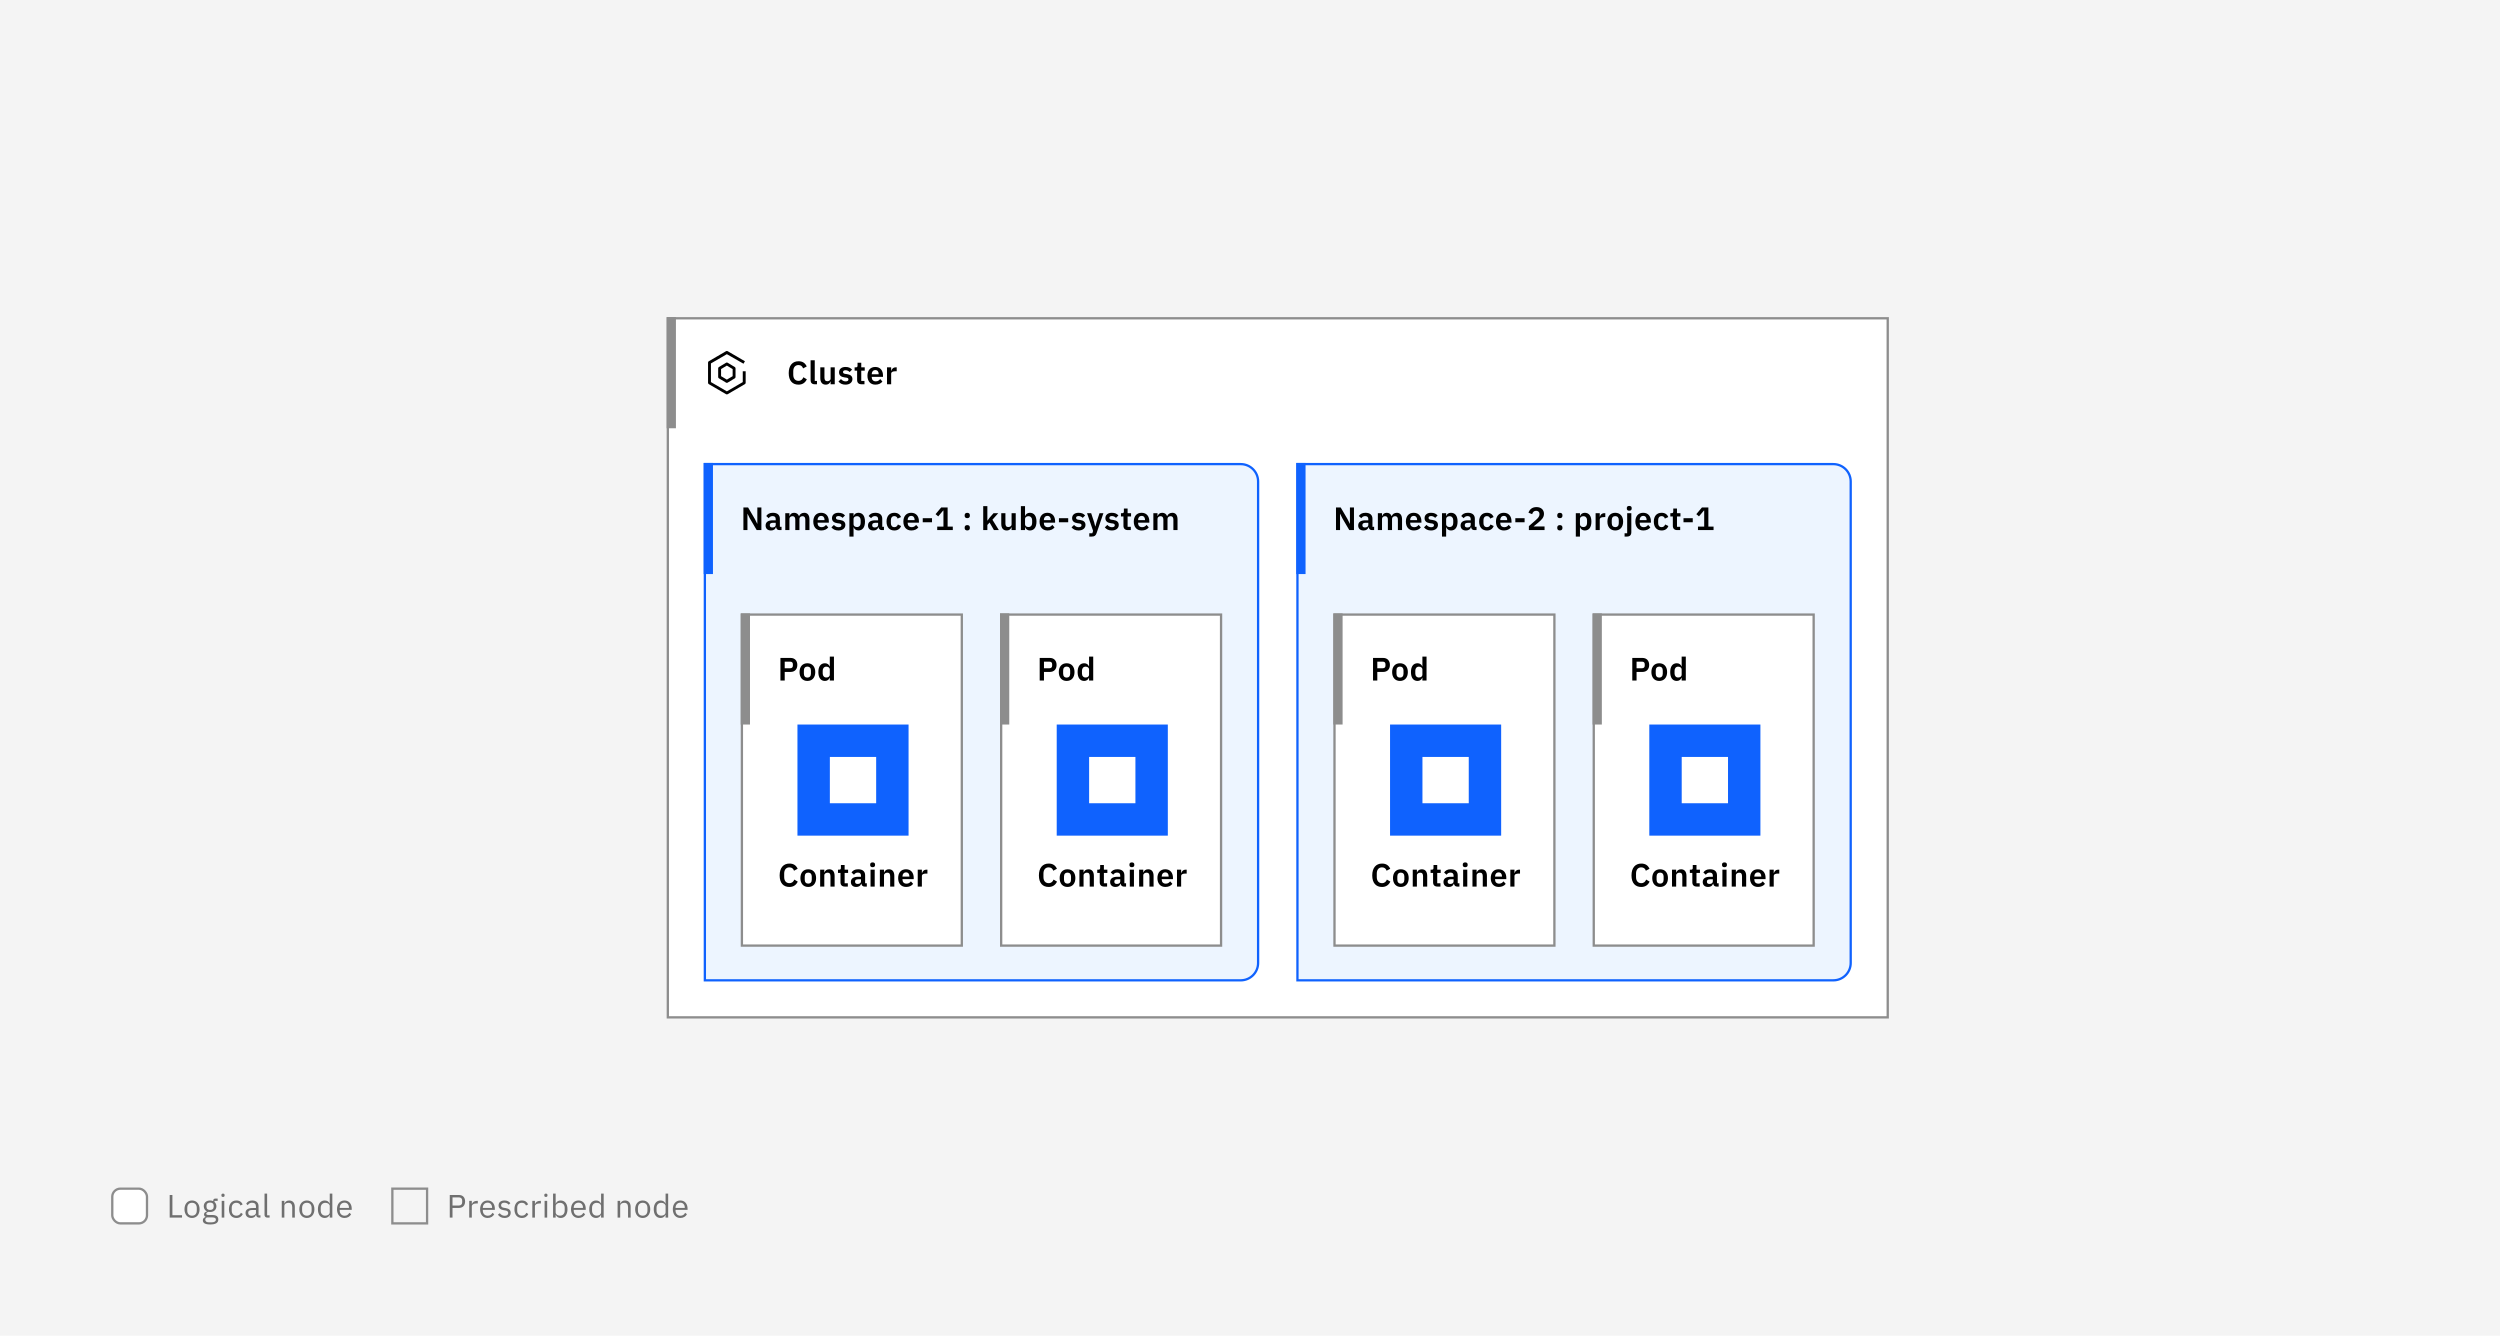 <svg width="1080" height="577" viewBox="0 0 1080 577" fill="none" xmlns="http://www.w3.org/2000/svg">
<rect width="1080" height="577" fill="#F4F4F4"/>
<rect x="288.5" y="137.5" width="527" height="302" fill="white"/>
<g clip-path="url(#clip0_621_37972)">
<line x1="290" y1="137" x2="290" y2="185" stroke="#8D8D8D" stroke-width="4"/>
<rect width="20" height="20" transform="translate(304 151)" fill="white" style="mix-blend-mode:multiply"/>
<path d="M314 165.375C313.875 165.375 313.75 165.375 313.688 165.312L310.562 163.438C310.375 163.312 310.25 163.125 310.25 162.875V159.125C310.25 158.875 310.375 158.688 310.562 158.562L313.688 156.688C313.75 156.625 313.875 156.625 314 156.625C314.125 156.625 314.25 156.625 314.312 156.688L317.438 158.562C317.625 158.688 317.75 158.875 317.75 159.125V162.875C317.75 163.125 317.625 163.312 317.438 163.438L314.312 165.312C314.25 165.375 314.125 165.375 314 165.375ZM311.5 162.5L314 164L316.5 162.5V159.438L314 157.938L311.5 159.438V162.5Z" fill="black"/>
<path d="M314 170.375C313.875 170.375 313.812 170.375 313.688 170.312L306.188 165.938C306 165.812 305.875 165.625 305.875 165.375V156.625C305.875 156.375 306 156.188 306.188 156.062L313.688 151.688C313.812 151.625 313.875 151.625 314 151.625C314.125 151.625 314.188 151.625 314.312 151.688L321.812 156.062L321.188 157.125L314 153L307.125 157V165.062L314 169.062L320.875 165.062V160.375H322.125V165.375C322.125 165.625 322 165.812 321.812 165.938L314.312 170.312C314.188 170.375 314.125 170.375 314 170.375Z" fill="black"/>
<path d="M344.942 166.168C346.692 166.168 347.854 165.314 348.554 163.858L347.056 162.976C346.734 163.858 346.048 164.53 344.942 164.53C343.57 164.53 342.688 163.578 342.688 161.898V160.358C342.688 158.692 343.57 157.698 344.942 157.698C346.034 157.698 346.65 158.286 346.93 159.154L348.512 158.314C347.826 156.802 346.692 156.06 344.942 156.06C342.366 156.06 340.728 157.894 340.728 161.184C340.728 164.474 342.366 166.168 344.942 166.168ZM352.936 166V164.572H351.97V155.64H350.178V164.236C350.178 165.356 350.752 166 351.97 166H352.936ZM358.822 166H360.614V158.692H358.822V163.522C358.822 164.306 358.108 164.684 357.394 164.684C356.54 164.684 356.162 164.138 356.162 163.13V158.692H354.37V163.312C354.37 165.132 355.21 166.168 356.708 166.168C357.912 166.168 358.5 165.51 358.752 164.782H358.822V166ZM365.238 166.168C367.058 166.168 368.248 165.188 368.248 163.774C368.248 162.556 367.478 161.842 365.882 161.618L365.14 161.52C364.454 161.408 364.188 161.184 364.188 160.694C364.188 160.246 364.524 159.938 365.294 159.938C366.008 159.938 366.624 160.274 367.044 160.722L368.094 159.672C367.394 158.944 366.666 158.524 365.238 158.524C363.572 158.524 362.466 159.42 362.466 160.834C362.466 162.164 363.334 162.85 364.902 163.046L365.63 163.144C366.274 163.228 366.526 163.494 366.526 163.914C366.526 164.432 366.162 164.754 365.308 164.754C364.482 164.754 363.838 164.376 363.306 163.76L362.214 164.824C362.942 165.664 363.852 166.168 365.238 166.168ZM372.163 166H373.451V164.572H372.065V160.12H373.563V158.692H372.065V156.69H370.455V157.936C370.455 158.44 370.287 158.692 369.755 158.692H369.195V160.12H370.273V164.138C370.273 165.328 370.931 166 372.163 166ZM378.177 166.168C379.535 166.168 380.599 165.65 381.201 164.824L380.235 163.746C379.787 164.32 379.255 164.74 378.373 164.74C377.197 164.74 376.595 164.026 376.595 162.976V162.794H381.453V162.206C381.453 160.204 380.403 158.524 378.121 158.524C375.979 158.524 374.733 160.022 374.733 162.332C374.733 164.67 376.021 166.168 378.177 166.168ZM378.149 159.868C379.073 159.868 379.591 160.554 379.591 161.562V161.688H376.595V161.576C376.595 160.568 377.211 159.868 378.149 159.868ZM384.981 166V161.52C384.981 160.722 385.611 160.386 386.815 160.386H387.375V158.692H386.983C385.821 158.692 385.233 159.434 385.051 160.204H384.981V158.692H383.189V166H384.981Z" fill="black"/>
</g>
<rect x="288.5" y="137.5" width="527" height="302" stroke="#8D8D8D"/>
<path d="M304.5 200.5H536C540.142 200.5 543.5 203.858 543.5 208V416C543.5 420.142 540.142 423.5 536 423.5H304.5V200.5Z" fill="white"/>
<path d="M305 201H536C539.866 201 543 204.134 543 208V416C543 419.866 539.866 423 536 423H305V201Z" fill="#EDF5FF"/>
<g clip-path="url(#clip1_621_37972)">
<line x1="306" y1="200" x2="306" y2="248" stroke="#0F62FE" stroke-width="4"/>
<path d="M326.888 229H328.918V219.228H327.168V226.27H327.126L326.118 224.24L323.178 219.228H321.148V229H322.898V221.958H322.94L323.948 223.988L326.888 229ZM333.064 229.168C334.157 229.168 334.955 228.678 335.193 227.74H335.277C335.389 228.496 335.865 229 336.635 229H337.629V227.572H336.901V224.128C336.901 222.462 335.85 221.524 333.876 221.524C332.406 221.524 331.552 222.084 331.02 222.924L332.084 223.876C332.434 223.372 332.91 222.952 333.75 222.952C334.703 222.952 335.108 223.428 335.108 224.24V224.772H333.863C331.874 224.772 330.74 225.514 330.74 227.012C330.74 228.314 331.58 229.168 333.064 229.168ZM333.666 227.866C332.966 227.866 332.56 227.572 332.56 226.984V226.746C332.56 226.172 333.022 225.85 333.961 225.85H335.108V226.816C335.108 227.502 334.464 227.866 333.666 227.866ZM341.031 229V224.17C341.031 223.386 341.703 222.994 342.389 222.994C343.187 222.994 343.565 223.512 343.565 224.562V229H345.357V224.17C345.357 223.386 346.015 222.994 346.715 222.994C347.513 222.994 347.891 223.512 347.891 224.562V229H349.683V224.38C349.683 222.56 348.871 221.524 347.443 221.524C346.281 221.524 345.469 222.182 345.203 222.994H345.175C344.825 222.014 344.055 221.524 343.061 221.524C341.969 221.524 341.381 222.14 341.101 222.91H341.031V221.692H339.239V229H341.031ZM354.781 229.168C356.139 229.168 357.203 228.65 357.805 227.824L356.839 226.746C356.391 227.32 355.859 227.74 354.977 227.74C353.801 227.74 353.199 227.026 353.199 225.976V225.794H358.057V225.206C358.057 223.204 357.007 221.524 354.725 221.524C352.583 221.524 351.337 223.022 351.337 225.332C351.337 227.67 352.625 229.168 354.781 229.168ZM354.753 222.868C355.677 222.868 356.195 223.554 356.195 224.562V224.688H353.199V224.576C353.199 223.568 353.815 222.868 354.753 222.868ZM362.187 229.168C364.007 229.168 365.197 228.188 365.197 226.774C365.197 225.556 364.427 224.842 362.831 224.618L362.089 224.52C361.403 224.408 361.137 224.184 361.137 223.694C361.137 223.246 361.473 222.938 362.243 222.938C362.957 222.938 363.573 223.274 363.993 223.722L365.043 222.672C364.343 221.944 363.615 221.524 362.187 221.524C360.521 221.524 359.415 222.42 359.415 223.834C359.415 225.164 360.283 225.85 361.851 226.046L362.579 226.144C363.223 226.228 363.475 226.494 363.475 226.914C363.475 227.432 363.111 227.754 362.257 227.754C361.431 227.754 360.787 227.376 360.255 226.76L359.163 227.824C359.891 228.664 360.801 229.168 362.187 229.168ZM366.94 231.8H368.732V227.782H368.788C369.068 228.608 369.838 229.168 370.804 229.168C372.652 229.168 373.674 227.782 373.674 225.332C373.674 222.896 372.652 221.524 370.804 221.524C369.838 221.524 369.054 222.056 368.788 222.896H368.732V221.692H366.94V231.8ZM370.23 227.684C369.376 227.684 368.732 227.25 368.732 226.494V224.17C368.732 223.456 369.376 222.994 370.23 222.994C371.154 222.994 371.798 223.68 371.798 224.716V225.976C371.798 227.012 371.154 227.684 370.23 227.684ZM377.3 229.168C378.392 229.168 379.19 228.678 379.428 227.74H379.512C379.624 228.496 380.1 229 380.87 229H381.864V227.572H381.136V224.128C381.136 222.462 380.086 221.524 378.112 221.524C376.642 221.524 375.788 222.084 375.256 222.924L376.32 223.876C376.67 223.372 377.146 222.952 377.986 222.952C378.938 222.952 379.344 223.428 379.344 224.24V224.772H378.098C376.11 224.772 374.976 225.514 374.976 227.012C374.976 228.314 375.816 229.168 377.3 229.168ZM377.902 227.866C377.202 227.866 376.796 227.572 376.796 226.984V226.746C376.796 226.172 377.258 225.85 378.196 225.85H379.344V226.816C379.344 227.502 378.7 227.866 377.902 227.866ZM386.358 229.168C387.772 229.168 388.794 228.524 389.27 227.236L387.898 226.578C387.632 227.236 387.212 227.726 386.358 227.726C385.364 227.726 384.86 227.04 384.86 226.018V224.688C384.86 223.666 385.364 222.966 386.358 222.966C387.128 222.966 387.59 223.414 387.758 224.03L389.228 223.372C388.794 222.224 387.828 221.524 386.358 221.524C384.202 221.524 382.984 222.994 382.984 225.332C382.984 227.684 384.202 229.168 386.358 229.168ZM393.698 229.168C395.056 229.168 396.12 228.65 396.722 227.824L395.756 226.746C395.308 227.32 394.776 227.74 393.894 227.74C392.718 227.74 392.116 227.026 392.116 225.976V225.794H396.974V225.206C396.974 223.204 395.924 221.524 393.642 221.524C391.5 221.524 390.254 223.022 390.254 225.332C390.254 227.67 391.542 229.168 393.698 229.168ZM393.67 222.868C394.594 222.868 395.112 223.554 395.112 224.562V224.688H392.116V224.576C392.116 223.568 392.732 222.868 393.67 222.868ZM402.627 225.626V223.848H398.623V225.626H402.627ZM411.612 229V227.502H409.372V219.228H406.586L404.164 222.112L405.312 223.078L407.44 220.558H407.566V227.502H404.878V229H411.612ZM417.853 229.154C418.623 229.154 418.973 228.72 418.973 228.132V227.88C418.973 227.278 418.623 226.844 417.853 226.844C417.097 226.844 416.733 227.278 416.733 227.88V228.132C416.733 228.72 417.097 229.154 417.853 229.154ZM417.853 223.848C418.623 223.848 418.973 223.414 418.973 222.826V222.574C418.973 221.972 418.623 221.538 417.853 221.538C417.097 221.538 416.733 221.972 416.733 222.574V222.826C416.733 223.414 417.097 223.848 417.853 223.848ZM424.749 229H426.541V226.774L427.507 225.724L429.383 229H431.511L428.725 224.52L431.245 221.692H429.215L427.577 223.568L426.611 224.884H426.541V218.64H424.749V229ZM437.001 229H438.793V221.692H437.001V226.522C437.001 227.306 436.287 227.684 435.573 227.684C434.719 227.684 434.341 227.138 434.341 226.13V221.692H432.549V226.312C432.549 228.132 433.389 229.168 434.887 229.168C436.091 229.168 436.679 228.51 436.931 227.782H437.001V229ZM441.024 229H442.816V227.782H442.872C443.152 228.608 443.922 229.168 444.888 229.168C446.736 229.168 447.758 227.782 447.758 225.332C447.758 222.896 446.736 221.524 444.888 221.524C443.922 221.524 443.138 222.056 442.872 222.896H442.816V218.64H441.024V229ZM444.314 227.684C443.46 227.684 442.816 227.25 442.816 226.494V224.17C442.816 223.456 443.46 222.994 444.314 222.994C445.238 222.994 445.882 223.68 445.882 224.716V225.976C445.882 227.012 445.238 227.684 444.314 227.684ZM452.532 229.168C453.89 229.168 454.954 228.65 455.556 227.824L454.59 226.746C454.142 227.32 453.61 227.74 452.728 227.74C451.552 227.74 450.95 227.026 450.95 225.976V225.794H455.808V225.206C455.808 223.204 454.758 221.524 452.476 221.524C450.334 221.524 449.088 223.022 449.088 225.332C449.088 227.67 450.376 229.168 452.532 229.168ZM452.504 222.868C453.428 222.868 453.946 223.554 453.946 224.562V224.688H450.95V224.576C450.95 223.568 451.566 222.868 452.504 222.868ZM461.462 225.626V223.848H457.458V225.626H461.462ZM465.923 229.168C467.743 229.168 468.933 228.188 468.933 226.774C468.933 225.556 468.163 224.842 466.567 224.618L465.825 224.52C465.139 224.408 464.873 224.184 464.873 223.694C464.873 223.246 465.209 222.938 465.979 222.938C466.693 222.938 467.309 223.274 467.729 223.722L468.779 222.672C468.079 221.944 467.351 221.524 465.923 221.524C464.257 221.524 463.151 222.42 463.151 223.834C463.151 225.164 464.019 225.85 465.587 226.046L466.315 226.144C466.959 226.228 467.211 226.494 467.211 226.914C467.211 227.432 466.847 227.754 465.993 227.754C465.167 227.754 464.523 227.376 463.991 226.76L462.899 227.824C463.627 228.664 464.537 229.168 465.923 229.168ZM473.717 225.556L473.213 227.404H473.129L472.653 225.556L471.379 221.692H469.601L472.219 229.35L471.883 230.372H470.567V231.8H471.645C472.849 231.8 473.367 231.352 473.731 230.302L476.671 221.692H474.991L473.717 225.556ZM480.298 229.168C482.118 229.168 483.308 228.188 483.308 226.774C483.308 225.556 482.538 224.842 480.942 224.618L480.2 224.52C479.514 224.408 479.248 224.184 479.248 223.694C479.248 223.246 479.584 222.938 480.354 222.938C481.068 222.938 481.684 223.274 482.104 223.722L483.154 222.672C482.454 221.944 481.726 221.524 480.298 221.524C478.632 221.524 477.526 222.42 477.526 223.834C477.526 225.164 478.394 225.85 479.962 226.046L480.69 226.144C481.334 226.228 481.586 226.494 481.586 226.914C481.586 227.432 481.222 227.754 480.368 227.754C479.542 227.754 478.898 227.376 478.366 226.76L477.274 227.824C478.002 228.664 478.912 229.168 480.298 229.168ZM487.223 229H488.511V227.572H487.125V223.12H488.623V221.692H487.125V219.69H485.515V220.936C485.515 221.44 485.347 221.692 484.815 221.692H484.255V223.12H485.333V227.138C485.333 228.328 485.991 229 487.223 229ZM493.236 229.168C494.594 229.168 495.658 228.65 496.26 227.824L495.294 226.746C494.846 227.32 494.314 227.74 493.432 227.74C492.256 227.74 491.654 227.026 491.654 225.976V225.794H496.512V225.206C496.512 223.204 495.462 221.524 493.18 221.524C491.038 221.524 489.792 223.022 489.792 225.332C489.792 227.67 491.08 229.168 493.236 229.168ZM493.208 222.868C494.132 222.868 494.65 223.554 494.65 224.562V224.688H491.654V224.576C491.654 223.568 492.27 222.868 493.208 222.868ZM500.041 229V224.17C500.041 223.386 500.713 222.994 501.399 222.994C502.197 222.994 502.575 223.512 502.575 224.562V229H504.367V224.17C504.367 223.386 505.025 222.994 505.725 222.994C506.523 222.994 506.901 223.512 506.901 224.562V229H508.693V224.38C508.693 222.56 507.881 221.524 506.453 221.524C505.291 221.524 504.479 222.182 504.213 222.994H504.185C503.835 222.014 503.065 221.524 502.071 221.524C500.979 221.524 500.391 222.14 500.111 222.91H500.041V221.692H498.249V229H500.041Z" fill="black"/>
</g>
<path d="M304.5 200.5H536C540.142 200.5 543.5 203.858 543.5 208V416C543.5 420.142 540.142 423.5 536 423.5H304.5V200.5Z" stroke="#0F62FE"/>
<rect x="320.5" y="265.5" width="95" height="143" fill="white"/>
<rect x="321" y="266" width="94" height="142" fill="white"/>
<g clip-path="url(#clip2_621_37972)">
<line x1="322" y1="265" x2="322" y2="313" stroke="#8D8D8D" stroke-width="4"/>
<path d="M338.996 294V290.276H341.544C343.35 290.276 344.442 289.072 344.442 287.252C344.442 285.446 343.35 284.228 341.544 284.228H337.148V294H338.996ZM338.996 285.838H341.376C342.09 285.838 342.524 286.216 342.524 286.93V287.574C342.524 288.288 342.09 288.68 341.376 288.68H338.996V285.838ZM348.789 294.168C350.889 294.168 352.191 292.684 352.191 290.332C352.191 287.994 350.889 286.524 348.789 286.524C346.703 286.524 345.401 287.994 345.401 290.332C345.401 292.684 346.703 294.168 348.789 294.168ZM348.789 292.726C347.865 292.726 347.277 292.124 347.277 291.018V289.66C347.277 288.568 347.865 287.966 348.789 287.966C349.727 287.966 350.315 288.568 350.315 289.66V291.018C350.315 292.124 349.727 292.726 348.789 292.726ZM358.476 294H360.268V283.64H358.476V287.896H358.406C358.154 287.056 357.356 286.524 356.39 286.524C354.556 286.524 353.534 287.896 353.534 290.332C353.534 292.782 354.556 294.168 356.39 294.168C357.356 294.168 358.14 293.608 358.406 292.782H358.476V294ZM356.964 292.684C356.04 292.684 355.41 292.012 355.41 290.976V289.716C355.41 288.68 356.04 287.994 356.964 287.994C357.818 287.994 358.476 288.456 358.476 289.17V291.494C358.476 292.25 357.818 292.684 356.964 292.684Z" fill="black"/>
</g>
<rect x="320.5" y="265.5" width="95" height="143" stroke="#8D8D8D"/>
<rect width="48" height="48" transform="translate(344.5 313)" fill="#0F62FE"/>
<rect width="20" height="20" transform="translate(358.5 327)" fill="white" style="mix-blend-mode:multiply"/>
<path d="M376 334.5H371V329.5H376V334.5ZM372.25 333.25H374.75V330.75H372.25V333.25Z" fill="white"/>
<path d="M369.125 336.375V332.625H364.125V341.375H372.875V336.375H369.125ZM365.375 333.875H367.875V336.375H365.375V333.875ZM367.875 340.125H365.375V337.625H367.875V340.125ZM371.625 340.125H369.125V337.625H371.625V340.125Z" fill="white"/>
<path d="M374.75 344.5H362.25C361.919 344.5 361.601 344.368 361.367 344.133C361.132 343.899 361 343.581 361 343.25V330.75C361 330.419 361.132 330.101 361.367 329.867C361.601 329.632 361.919 329.5 362.25 329.5H368.5V330.75H362.25V343.25H374.75V337H376V343.25C376 343.581 375.868 343.899 375.633 344.133C375.399 344.368 375.081 344.5 374.75 344.5Z" fill="white"/>
<path d="M341.022 383.168C342.772 383.168 343.934 382.314 344.634 380.858L343.136 379.976C342.814 380.858 342.128 381.53 341.022 381.53C339.65 381.53 338.768 380.578 338.768 378.898V377.358C338.768 375.692 339.65 374.698 341.022 374.698C342.114 374.698 342.73 375.286 343.01 376.154L344.592 375.314C343.906 373.802 342.772 373.06 341.022 373.06C338.446 373.06 336.808 374.894 336.808 378.184C336.808 381.474 338.446 383.168 341.022 383.168ZM349.156 383.168C351.256 383.168 352.558 381.684 352.558 379.332C352.558 376.994 351.256 375.524 349.156 375.524C347.07 375.524 345.768 376.994 345.768 379.332C345.768 381.684 347.07 383.168 349.156 383.168ZM349.156 381.726C348.232 381.726 347.644 381.124 347.644 380.018V378.66C347.644 377.568 348.232 376.966 349.156 376.966C350.094 376.966 350.682 377.568 350.682 378.66V380.018C350.682 381.124 350.094 381.726 349.156 381.726ZM356.099 383V378.17C356.099 377.386 356.813 376.994 357.555 376.994C358.409 376.994 358.759 377.526 358.759 378.562V383H360.551V378.38C360.551 376.56 359.711 375.524 358.213 375.524C357.079 375.524 356.463 376.126 356.169 376.91H356.099V375.692H354.307V383H356.099ZM364.979 383H366.267V381.572H364.881V377.12H366.379V375.692H364.881V373.69H363.271V374.936C363.271 375.44 363.103 375.692 362.571 375.692H362.011V377.12H363.089V381.138C363.089 382.328 363.747 383 364.979 383ZM369.9 383.168C370.992 383.168 371.79 382.678 372.028 381.74H372.112C372.224 382.496 372.7 383 373.47 383H374.464V381.572H373.736V378.128C373.736 376.462 372.686 375.524 370.712 375.524C369.242 375.524 368.388 376.084 367.856 376.924L368.92 377.876C369.27 377.372 369.746 376.952 370.586 376.952C371.538 376.952 371.944 377.428 371.944 378.24V378.772H370.698C368.71 378.772 367.576 379.514 367.576 381.012C367.576 382.314 368.416 383.168 369.9 383.168ZM370.502 381.866C369.802 381.866 369.396 381.572 369.396 380.984V380.746C369.396 380.172 369.858 379.85 370.796 379.85H371.944V380.816C371.944 381.502 371.3 381.866 370.502 381.866ZM376.97 374.628C377.698 374.628 378.02 374.25 378.02 373.732V373.452C378.02 372.934 377.698 372.556 376.97 372.556C376.228 372.556 375.92 372.934 375.92 373.452V373.732C375.92 374.25 376.228 374.628 376.97 374.628ZM376.074 383H377.866V375.692H376.074V383ZM381.895 383V378.17C381.895 377.386 382.609 376.994 383.351 376.994C384.205 376.994 384.555 377.526 384.555 378.562V383H386.347V378.38C386.347 376.56 385.507 375.524 384.009 375.524C382.875 375.524 382.259 376.126 381.965 376.91H381.895V375.692H380.103V383H381.895ZM391.448 383.168C392.806 383.168 393.87 382.65 394.472 381.824L393.506 380.746C393.058 381.32 392.526 381.74 391.644 381.74C390.468 381.74 389.866 381.026 389.866 379.976V379.794H394.724V379.206C394.724 377.204 393.674 375.524 391.392 375.524C389.25 375.524 388.004 377.022 388.004 379.332C388.004 381.67 389.292 383.168 391.448 383.168ZM391.42 376.868C392.344 376.868 392.862 377.554 392.862 378.562V378.688H389.866V378.576C389.866 377.568 390.482 376.868 391.42 376.868ZM398.252 383V378.52C398.252 377.722 398.882 377.386 400.086 377.386H400.646V375.692H400.254C399.092 375.692 398.504 376.434 398.322 377.204H398.252V375.692H396.46V383H398.252Z" fill="black"/>
<rect x="432.5" y="265.5" width="95" height="143" fill="white"/>
<rect x="433" y="266" width="94" height="142" fill="white"/>
<g clip-path="url(#clip3_621_37972)">
<line x1="434" y1="265" x2="434" y2="313" stroke="#8D8D8D" stroke-width="4"/>
<path d="M450.996 294V290.276H453.544C455.35 290.276 456.442 289.072 456.442 287.252C456.442 285.446 455.35 284.228 453.544 284.228H449.148V294H450.996ZM450.996 285.838H453.376C454.09 285.838 454.524 286.216 454.524 286.93V287.574C454.524 288.288 454.09 288.68 453.376 288.68H450.996V285.838ZM460.789 294.168C462.889 294.168 464.191 292.684 464.191 290.332C464.191 287.994 462.889 286.524 460.789 286.524C458.703 286.524 457.401 287.994 457.401 290.332C457.401 292.684 458.703 294.168 460.789 294.168ZM460.789 292.726C459.865 292.726 459.277 292.124 459.277 291.018V289.66C459.277 288.568 459.865 287.966 460.789 287.966C461.727 287.966 462.315 288.568 462.315 289.66V291.018C462.315 292.124 461.727 292.726 460.789 292.726ZM470.476 294H472.268V283.64H470.476V287.896H470.406C470.154 287.056 469.356 286.524 468.39 286.524C466.556 286.524 465.534 287.896 465.534 290.332C465.534 292.782 466.556 294.168 468.39 294.168C469.356 294.168 470.14 293.608 470.406 292.782H470.476V294ZM468.964 292.684C468.04 292.684 467.41 292.012 467.41 290.976V289.716C467.41 288.68 468.04 287.994 468.964 287.994C469.818 287.994 470.476 288.456 470.476 289.17V291.494C470.476 292.25 469.818 292.684 468.964 292.684Z" fill="black"/>
</g>
<rect x="432.5" y="265.5" width="95" height="143" stroke="#8D8D8D"/>
<rect width="48" height="48" transform="translate(456.5 313)" fill="#0F62FE"/>
<rect width="20" height="20" transform="translate(470.5 327)" fill="white" style="mix-blend-mode:multiply"/>
<path d="M488 334.5H483V329.5H488V334.5ZM484.25 333.25H486.75V330.75H484.25V333.25Z" fill="white"/>
<path d="M481.125 336.375V332.625H476.125V341.375H484.875V336.375H481.125ZM477.375 333.875H479.875V336.375H477.375V333.875ZM479.875 340.125H477.375V337.625H479.875V340.125ZM483.625 340.125H481.125V337.625H483.625V340.125Z" fill="white"/>
<path d="M486.75 344.5H474.25C473.919 344.5 473.601 344.368 473.367 344.133C473.132 343.899 473 343.581 473 343.25V330.75C473 330.419 473.132 330.101 473.367 329.867C473.601 329.632 473.919 329.5 474.25 329.5H480.5V330.75H474.25V343.25H486.75V337H488V343.25C488 343.581 487.868 343.899 487.633 344.133C487.399 344.368 487.081 344.5 486.75 344.5Z" fill="white"/>
<path d="M453.022 383.168C454.772 383.168 455.934 382.314 456.634 380.858L455.136 379.976C454.814 380.858 454.128 381.53 453.022 381.53C451.65 381.53 450.768 380.578 450.768 378.898V377.358C450.768 375.692 451.65 374.698 453.022 374.698C454.114 374.698 454.73 375.286 455.01 376.154L456.592 375.314C455.906 373.802 454.772 373.06 453.022 373.06C450.446 373.06 448.808 374.894 448.808 378.184C448.808 381.474 450.446 383.168 453.022 383.168ZM461.156 383.168C463.256 383.168 464.558 381.684 464.558 379.332C464.558 376.994 463.256 375.524 461.156 375.524C459.07 375.524 457.768 376.994 457.768 379.332C457.768 381.684 459.07 383.168 461.156 383.168ZM461.156 381.726C460.232 381.726 459.644 381.124 459.644 380.018V378.66C459.644 377.568 460.232 376.966 461.156 376.966C462.094 376.966 462.682 377.568 462.682 378.66V380.018C462.682 381.124 462.094 381.726 461.156 381.726ZM468.099 383V378.17C468.099 377.386 468.813 376.994 469.555 376.994C470.409 376.994 470.759 377.526 470.759 378.562V383H472.551V378.38C472.551 376.56 471.711 375.524 470.213 375.524C469.079 375.524 468.463 376.126 468.169 376.91H468.099V375.692H466.307V383H468.099ZM476.979 383H478.267V381.572H476.881V377.12H478.379V375.692H476.881V373.69H475.271V374.936C475.271 375.44 475.103 375.692 474.571 375.692H474.011V377.12H475.089V381.138C475.089 382.328 475.747 383 476.979 383ZM481.9 383.168C482.992 383.168 483.79 382.678 484.028 381.74H484.112C484.224 382.496 484.7 383 485.47 383H486.464V381.572H485.736V378.128C485.736 376.462 484.686 375.524 482.712 375.524C481.242 375.524 480.388 376.084 479.856 376.924L480.92 377.876C481.27 377.372 481.746 376.952 482.586 376.952C483.538 376.952 483.944 377.428 483.944 378.24V378.772H482.698C480.71 378.772 479.576 379.514 479.576 381.012C479.576 382.314 480.416 383.168 481.9 383.168ZM482.502 381.866C481.802 381.866 481.396 381.572 481.396 380.984V380.746C481.396 380.172 481.858 379.85 482.796 379.85H483.944V380.816C483.944 381.502 483.3 381.866 482.502 381.866ZM488.97 374.628C489.698 374.628 490.02 374.25 490.02 373.732V373.452C490.02 372.934 489.698 372.556 488.97 372.556C488.228 372.556 487.92 372.934 487.92 373.452V373.732C487.92 374.25 488.228 374.628 488.97 374.628ZM488.074 383H489.866V375.692H488.074V383ZM493.895 383V378.17C493.895 377.386 494.609 376.994 495.351 376.994C496.205 376.994 496.555 377.526 496.555 378.562V383H498.347V378.38C498.347 376.56 497.507 375.524 496.009 375.524C494.875 375.524 494.259 376.126 493.965 376.91H493.895V375.692H492.103V383H493.895ZM503.448 383.168C504.806 383.168 505.87 382.65 506.472 381.824L505.506 380.746C505.058 381.32 504.526 381.74 503.644 381.74C502.468 381.74 501.866 381.026 501.866 379.976V379.794H506.724V379.206C506.724 377.204 505.674 375.524 503.392 375.524C501.25 375.524 500.004 377.022 500.004 379.332C500.004 381.67 501.292 383.168 503.448 383.168ZM503.42 376.868C504.344 376.868 504.862 377.554 504.862 378.562V378.688H501.866V378.576C501.866 377.568 502.482 376.868 503.42 376.868ZM510.252 383V378.52C510.252 377.722 510.882 377.386 512.086 377.386H512.646V375.692H512.254C511.092 375.692 510.504 376.434 510.322 377.204H510.252V375.692H508.46V383H510.252Z" fill="black"/>
<path d="M560.5 200.5H792C796.142 200.5 799.5 203.858 799.5 208V416C799.5 420.142 796.142 423.5 792 423.5H560.5V200.5Z" fill="white"/>
<path d="M561 201H792C795.866 201 799 204.134 799 208V416C799 419.866 795.866 423 792 423H561V201Z" fill="#EDF5FF"/>
<g clip-path="url(#clip4_621_37972)">
<line x1="562" y1="200" x2="562" y2="248" stroke="#0F62FE" stroke-width="4"/>
<path d="M582.888 229H584.918V219.228H583.168V226.27H583.126L582.118 224.24L579.178 219.228H577.148V229H578.898V221.958H578.94L579.948 223.988L582.888 229ZM589.064 229.168C590.157 229.168 590.955 228.678 591.193 227.74H591.277C591.389 228.496 591.865 229 592.635 229H593.629V227.572H592.901V224.128C592.901 222.462 591.85 221.524 589.876 221.524C588.406 221.524 587.552 222.084 587.02 222.924L588.084 223.876C588.434 223.372 588.91 222.952 589.75 222.952C590.703 222.952 591.108 223.428 591.108 224.24V224.772H589.863C587.874 224.772 586.74 225.514 586.74 227.012C586.74 228.314 587.58 229.168 589.064 229.168ZM589.666 227.866C588.966 227.866 588.56 227.572 588.56 226.984V226.746C588.56 226.172 589.022 225.85 589.961 225.85H591.108V226.816C591.108 227.502 590.464 227.866 589.666 227.866ZM597.031 229V224.17C597.031 223.386 597.703 222.994 598.389 222.994C599.187 222.994 599.565 223.512 599.565 224.562V229H601.357V224.17C601.357 223.386 602.015 222.994 602.715 222.994C603.513 222.994 603.891 223.512 603.891 224.562V229H605.683V224.38C605.683 222.56 604.871 221.524 603.443 221.524C602.281 221.524 601.469 222.182 601.203 222.994H601.175C600.825 222.014 600.055 221.524 599.061 221.524C597.969 221.524 597.381 222.14 597.101 222.91H597.031V221.692H595.239V229H597.031ZM610.781 229.168C612.139 229.168 613.203 228.65 613.805 227.824L612.839 226.746C612.391 227.32 611.859 227.74 610.977 227.74C609.801 227.74 609.199 227.026 609.199 225.976V225.794H614.057V225.206C614.057 223.204 613.007 221.524 610.725 221.524C608.583 221.524 607.337 223.022 607.337 225.332C607.337 227.67 608.625 229.168 610.781 229.168ZM610.753 222.868C611.677 222.868 612.195 223.554 612.195 224.562V224.688H609.199V224.576C609.199 223.568 609.815 222.868 610.753 222.868ZM618.187 229.168C620.007 229.168 621.197 228.188 621.197 226.774C621.197 225.556 620.427 224.842 618.831 224.618L618.089 224.52C617.403 224.408 617.137 224.184 617.137 223.694C617.137 223.246 617.473 222.938 618.243 222.938C618.957 222.938 619.573 223.274 619.993 223.722L621.043 222.672C620.343 221.944 619.615 221.524 618.187 221.524C616.521 221.524 615.415 222.42 615.415 223.834C615.415 225.164 616.283 225.85 617.851 226.046L618.579 226.144C619.223 226.228 619.475 226.494 619.475 226.914C619.475 227.432 619.111 227.754 618.257 227.754C617.431 227.754 616.787 227.376 616.255 226.76L615.163 227.824C615.891 228.664 616.801 229.168 618.187 229.168ZM622.94 231.8H624.732V227.782H624.788C625.068 228.608 625.838 229.168 626.804 229.168C628.652 229.168 629.674 227.782 629.674 225.332C629.674 222.896 628.652 221.524 626.804 221.524C625.838 221.524 625.054 222.056 624.788 222.896H624.732V221.692H622.94V231.8ZM626.23 227.684C625.376 227.684 624.732 227.25 624.732 226.494V224.17C624.732 223.456 625.376 222.994 626.23 222.994C627.154 222.994 627.798 223.68 627.798 224.716V225.976C627.798 227.012 627.154 227.684 626.23 227.684ZM633.3 229.168C634.392 229.168 635.19 228.678 635.428 227.74H635.512C635.624 228.496 636.1 229 636.87 229H637.864V227.572H637.136V224.128C637.136 222.462 636.086 221.524 634.112 221.524C632.642 221.524 631.788 222.084 631.256 222.924L632.32 223.876C632.67 223.372 633.146 222.952 633.986 222.952C634.938 222.952 635.344 223.428 635.344 224.24V224.772H634.098C632.11 224.772 630.976 225.514 630.976 227.012C630.976 228.314 631.816 229.168 633.3 229.168ZM633.902 227.866C633.202 227.866 632.796 227.572 632.796 226.984V226.746C632.796 226.172 633.258 225.85 634.196 225.85H635.344V226.816C635.344 227.502 634.7 227.866 633.902 227.866ZM642.358 229.168C643.772 229.168 644.794 228.524 645.27 227.236L643.898 226.578C643.632 227.236 643.212 227.726 642.358 227.726C641.364 227.726 640.86 227.04 640.86 226.018V224.688C640.86 223.666 641.364 222.966 642.358 222.966C643.128 222.966 643.59 223.414 643.758 224.03L645.228 223.372C644.794 222.224 643.828 221.524 642.358 221.524C640.202 221.524 638.984 222.994 638.984 225.332C638.984 227.684 640.202 229.168 642.358 229.168ZM649.698 229.168C651.056 229.168 652.12 228.65 652.722 227.824L651.756 226.746C651.308 227.32 650.776 227.74 649.894 227.74C648.718 227.74 648.116 227.026 648.116 225.976V225.794H652.974V225.206C652.974 223.204 651.924 221.524 649.642 221.524C647.5 221.524 646.254 223.022 646.254 225.332C646.254 227.67 647.542 229.168 649.698 229.168ZM649.67 222.868C650.594 222.868 651.112 223.554 651.112 224.562V224.688H648.116V224.576C648.116 223.568 648.732 222.868 649.67 222.868ZM658.627 225.626V223.848H654.623V225.626H658.627ZM667.248 227.446H662.474L664.532 225.752C665.89 224.632 666.996 223.596 666.996 221.972C666.996 220.292 665.82 219.06 663.762 219.06C661.774 219.06 660.724 220.194 660.304 221.496L661.9 222.112C662.124 221.314 662.6 220.656 663.608 220.656C664.406 220.656 665.05 221.132 665.05 221.986V222.168C665.05 223.022 664.574 223.694 663.538 224.604L660.472 227.292V229H667.248V227.446ZM673.853 229.154C674.623 229.154 674.973 228.72 674.973 228.132V227.88C674.973 227.278 674.623 226.844 673.853 226.844C673.097 226.844 672.733 227.278 672.733 227.88V228.132C672.733 228.72 673.097 229.154 673.853 229.154ZM673.853 223.848C674.623 223.848 674.973 223.414 674.973 222.826V222.574C674.973 221.972 674.623 221.538 673.853 221.538C673.097 221.538 672.733 221.972 672.733 222.574V222.826C672.733 223.414 673.097 223.848 673.853 223.848ZM680.749 231.8H682.541V227.782H682.597C682.877 228.608 683.647 229.168 684.613 229.168C686.461 229.168 687.483 227.782 687.483 225.332C687.483 222.896 686.461 221.524 684.613 221.524C683.647 221.524 682.863 222.056 682.597 222.896H682.541V221.692H680.749V231.8ZM684.039 227.684C683.185 227.684 682.541 227.25 682.541 226.494V224.17C682.541 223.456 683.185 222.994 684.039 222.994C684.963 222.994 685.607 223.68 685.607 224.716V225.976C685.607 227.012 684.963 227.684 684.039 227.684ZM691.095 229V224.52C691.095 223.722 691.725 223.386 692.929 223.386H693.489V221.692H693.097C691.935 221.692 691.347 222.434 691.165 223.204H691.095V221.692H689.303V229H691.095ZM697.789 229.168C699.889 229.168 701.191 227.684 701.191 225.332C701.191 222.994 699.889 221.524 697.789 221.524C695.703 221.524 694.401 222.994 694.401 225.332C694.401 227.684 695.703 229.168 697.789 229.168ZM697.789 227.726C696.865 227.726 696.277 227.124 696.277 226.018V224.66C696.277 223.568 696.865 222.966 697.789 222.966C698.727 222.966 699.315 223.568 699.315 224.66V226.018C699.315 227.124 698.727 227.726 697.789 227.726ZM702.94 230.372H701.82V231.8H702.8C704.144 231.8 704.732 231.1 704.732 229.882V221.692H702.94V230.372ZM703.836 220.628C704.564 220.628 704.886 220.25 704.886 219.732V219.452C704.886 218.934 704.564 218.556 703.836 218.556C703.094 218.556 702.786 218.934 702.786 219.452V219.732C702.786 220.25 703.094 220.628 703.836 220.628ZM709.923 229.168C711.281 229.168 712.345 228.65 712.947 227.824L711.981 226.746C711.533 227.32 711.001 227.74 710.119 227.74C708.943 227.74 708.341 227.026 708.341 225.976V225.794H713.199V225.206C713.199 223.204 712.149 221.524 709.867 221.524C707.725 221.524 706.479 223.022 706.479 225.332C706.479 227.67 707.767 229.168 709.923 229.168ZM709.895 222.868C710.819 222.868 711.337 223.554 711.337 224.562V224.688H708.341V224.576C708.341 223.568 708.957 222.868 709.895 222.868ZM717.819 229.168C719.233 229.168 720.255 228.524 720.731 227.236L719.359 226.578C719.093 227.236 718.673 227.726 717.819 227.726C716.825 227.726 716.321 227.04 716.321 226.018V224.688C716.321 223.666 716.825 222.966 717.819 222.966C718.589 222.966 719.051 223.414 719.219 224.03L720.689 223.372C720.255 222.224 719.289 221.524 717.819 221.524C715.663 221.524 714.445 222.994 714.445 225.332C714.445 227.684 715.663 229.168 717.819 229.168ZM724.555 229H725.843V227.572H724.457V223.12H725.955V221.692H724.457V219.69H722.847V220.936C722.847 221.44 722.679 221.692 722.147 221.692H721.587V223.12H722.665V227.138C722.665 228.328 723.323 229 724.555 229ZM731.272 225.626V223.848H727.268V225.626H731.272ZM740.257 229V227.502H738.017V219.228H735.231L732.809 222.112L733.957 223.078L736.085 220.558H736.211V227.502H733.523V229H740.257Z" fill="black"/>
</g>
<path d="M560.5 200.5H792C796.142 200.5 799.5 203.858 799.5 208V416C799.5 420.142 796.142 423.5 792 423.5H560.5V200.5Z" stroke="#0F62FE"/>
<rect x="576.5" y="265.5" width="95" height="143" fill="white"/>
<rect x="577" y="266" width="94" height="142" fill="white"/>
<g clip-path="url(#clip5_621_37972)">
<line x1="578" y1="265" x2="578" y2="313" stroke="#8D8D8D" stroke-width="4"/>
<path d="M594.996 294V290.276H597.544C599.35 290.276 600.442 289.072 600.442 287.252C600.442 285.446 599.35 284.228 597.544 284.228H593.148V294H594.996ZM594.996 285.838H597.376C598.09 285.838 598.524 286.216 598.524 286.93V287.574C598.524 288.288 598.09 288.68 597.376 288.68H594.996V285.838ZM604.789 294.168C606.889 294.168 608.191 292.684 608.191 290.332C608.191 287.994 606.889 286.524 604.789 286.524C602.703 286.524 601.401 287.994 601.401 290.332C601.401 292.684 602.703 294.168 604.789 294.168ZM604.789 292.726C603.865 292.726 603.277 292.124 603.277 291.018V289.66C603.277 288.568 603.865 287.966 604.789 287.966C605.727 287.966 606.315 288.568 606.315 289.66V291.018C606.315 292.124 605.727 292.726 604.789 292.726ZM614.476 294H616.268V283.64H614.476V287.896H614.406C614.154 287.056 613.356 286.524 612.39 286.524C610.556 286.524 609.534 287.896 609.534 290.332C609.534 292.782 610.556 294.168 612.39 294.168C613.356 294.168 614.14 293.608 614.406 292.782H614.476V294ZM612.964 292.684C612.04 292.684 611.41 292.012 611.41 290.976V289.716C611.41 288.68 612.04 287.994 612.964 287.994C613.818 287.994 614.476 288.456 614.476 289.17V291.494C614.476 292.25 613.818 292.684 612.964 292.684Z" fill="black"/>
</g>
<rect x="576.5" y="265.5" width="95" height="143" stroke="#8D8D8D"/>
<rect width="48" height="48" transform="translate(600.5 313)" fill="#0F62FE"/>
<rect width="20" height="20" transform="translate(614.5 327)" fill="white" style="mix-blend-mode:multiply"/>
<path d="M632 334.5H627V329.5H632V334.5ZM628.25 333.25H630.75V330.75H628.25V333.25Z" fill="white"/>
<path d="M625.125 336.375V332.625H620.125V341.375H628.875V336.375H625.125ZM621.375 333.875H623.875V336.375H621.375V333.875ZM623.875 340.125H621.375V337.625H623.875V340.125ZM627.625 340.125H625.125V337.625H627.625V340.125Z" fill="white"/>
<path d="M630.75 344.5H618.25C617.919 344.5 617.601 344.368 617.367 344.133C617.132 343.899 617 343.581 617 343.25V330.75C617 330.419 617.132 330.101 617.367 329.867C617.601 329.632 617.919 329.5 618.25 329.5H624.5V330.75H618.25V343.25H630.75V337H632V343.25C632 343.581 631.868 343.899 631.633 344.133C631.399 344.368 631.081 344.5 630.75 344.5Z" fill="white"/>
<path d="M597.022 383.168C598.772 383.168 599.934 382.314 600.634 380.858L599.136 379.976C598.814 380.858 598.128 381.53 597.022 381.53C595.65 381.53 594.768 380.578 594.768 378.898V377.358C594.768 375.692 595.65 374.698 597.022 374.698C598.114 374.698 598.73 375.286 599.01 376.154L600.592 375.314C599.906 373.802 598.772 373.06 597.022 373.06C594.446 373.06 592.808 374.894 592.808 378.184C592.808 381.474 594.446 383.168 597.022 383.168ZM605.156 383.168C607.256 383.168 608.558 381.684 608.558 379.332C608.558 376.994 607.256 375.524 605.156 375.524C603.07 375.524 601.768 376.994 601.768 379.332C601.768 381.684 603.07 383.168 605.156 383.168ZM605.156 381.726C604.232 381.726 603.644 381.124 603.644 380.018V378.66C603.644 377.568 604.232 376.966 605.156 376.966C606.094 376.966 606.682 377.568 606.682 378.66V380.018C606.682 381.124 606.094 381.726 605.156 381.726ZM612.099 383V378.17C612.099 377.386 612.813 376.994 613.555 376.994C614.409 376.994 614.759 377.526 614.759 378.562V383H616.551V378.38C616.551 376.56 615.711 375.524 614.213 375.524C613.079 375.524 612.463 376.126 612.169 376.91H612.099V375.692H610.307V383H612.099ZM620.979 383H622.267V381.572H620.881V377.12H622.379V375.692H620.881V373.69H619.271V374.936C619.271 375.44 619.103 375.692 618.571 375.692H618.011V377.12H619.089V381.138C619.089 382.328 619.747 383 620.979 383ZM625.9 383.168C626.992 383.168 627.79 382.678 628.028 381.74H628.112C628.224 382.496 628.7 383 629.47 383H630.464V381.572H629.736V378.128C629.736 376.462 628.686 375.524 626.712 375.524C625.242 375.524 624.388 376.084 623.856 376.924L624.92 377.876C625.27 377.372 625.746 376.952 626.586 376.952C627.538 376.952 627.944 377.428 627.944 378.24V378.772H626.698C624.71 378.772 623.576 379.514 623.576 381.012C623.576 382.314 624.416 383.168 625.9 383.168ZM626.502 381.866C625.802 381.866 625.396 381.572 625.396 380.984V380.746C625.396 380.172 625.858 379.85 626.796 379.85H627.944V380.816C627.944 381.502 627.3 381.866 626.502 381.866ZM632.97 374.628C633.698 374.628 634.02 374.25 634.02 373.732V373.452C634.02 372.934 633.698 372.556 632.97 372.556C632.228 372.556 631.92 372.934 631.92 373.452V373.732C631.92 374.25 632.228 374.628 632.97 374.628ZM632.074 383H633.866V375.692H632.074V383ZM637.895 383V378.17C637.895 377.386 638.609 376.994 639.351 376.994C640.205 376.994 640.555 377.526 640.555 378.562V383H642.347V378.38C642.347 376.56 641.507 375.524 640.009 375.524C638.875 375.524 638.259 376.126 637.965 376.91H637.895V375.692H636.103V383H637.895ZM647.448 383.168C648.806 383.168 649.87 382.65 650.472 381.824L649.506 380.746C649.058 381.32 648.526 381.74 647.644 381.74C646.468 381.74 645.866 381.026 645.866 379.976V379.794H650.724V379.206C650.724 377.204 649.674 375.524 647.392 375.524C645.25 375.524 644.004 377.022 644.004 379.332C644.004 381.67 645.292 383.168 647.448 383.168ZM647.42 376.868C648.344 376.868 648.862 377.554 648.862 378.562V378.688H645.866V378.576C645.866 377.568 646.482 376.868 647.42 376.868ZM654.252 383V378.52C654.252 377.722 654.882 377.386 656.086 377.386H656.646V375.692H656.254C655.092 375.692 654.504 376.434 654.322 377.204H654.252V375.692H652.46V383H654.252Z" fill="black"/>
<rect x="688.5" y="265.5" width="95" height="143" fill="white"/>
<rect x="689" y="266" width="94" height="142" fill="white"/>
<g clip-path="url(#clip6_621_37972)">
<line x1="690" y1="265" x2="690" y2="313" stroke="#8D8D8D" stroke-width="4"/>
<path d="M706.996 294V290.276H709.544C711.35 290.276 712.442 289.072 712.442 287.252C712.442 285.446 711.35 284.228 709.544 284.228H705.148V294H706.996ZM706.996 285.838H709.376C710.09 285.838 710.524 286.216 710.524 286.93V287.574C710.524 288.288 710.09 288.68 709.376 288.68H706.996V285.838ZM716.789 294.168C718.889 294.168 720.191 292.684 720.191 290.332C720.191 287.994 718.889 286.524 716.789 286.524C714.703 286.524 713.401 287.994 713.401 290.332C713.401 292.684 714.703 294.168 716.789 294.168ZM716.789 292.726C715.865 292.726 715.277 292.124 715.277 291.018V289.66C715.277 288.568 715.865 287.966 716.789 287.966C717.727 287.966 718.315 288.568 718.315 289.66V291.018C718.315 292.124 717.727 292.726 716.789 292.726ZM726.476 294H728.268V283.64H726.476V287.896H726.406C726.154 287.056 725.356 286.524 724.39 286.524C722.556 286.524 721.534 287.896 721.534 290.332C721.534 292.782 722.556 294.168 724.39 294.168C725.356 294.168 726.14 293.608 726.406 292.782H726.476V294ZM724.964 292.684C724.04 292.684 723.41 292.012 723.41 290.976V289.716C723.41 288.68 724.04 287.994 724.964 287.994C725.818 287.994 726.476 288.456 726.476 289.17V291.494C726.476 292.25 725.818 292.684 724.964 292.684Z" fill="black"/>
</g>
<rect x="688.5" y="265.5" width="95" height="143" stroke="#8D8D8D"/>
<rect width="48" height="48" transform="translate(712.5 313)" fill="#0F62FE"/>
<rect width="20" height="20" transform="translate(726.5 327)" fill="white" style="mix-blend-mode:multiply"/>
<path d="M744 334.5H739V329.5H744V334.5ZM740.25 333.25H742.75V330.75H740.25V333.25Z" fill="white"/>
<path d="M737.125 336.375V332.625H732.125V341.375H740.875V336.375H737.125ZM733.375 333.875H735.875V336.375H733.375V333.875ZM735.875 340.125H733.375V337.625H735.875V340.125ZM739.625 340.125H737.125V337.625H739.625V340.125Z" fill="white"/>
<path d="M742.75 344.5H730.25C729.919 344.5 729.601 344.368 729.367 344.133C729.132 343.899 729 343.581 729 343.25V330.75C729 330.419 729.132 330.101 729.367 329.867C729.601 329.632 729.919 329.5 730.25 329.5H736.5V330.75H730.25V343.25H742.75V337H744V343.25C744 343.581 743.868 343.899 743.633 344.133C743.399 344.368 743.081 344.5 742.75 344.5Z" fill="white"/>
<path d="M709.022 383.168C710.772 383.168 711.934 382.314 712.634 380.858L711.136 379.976C710.814 380.858 710.128 381.53 709.022 381.53C707.65 381.53 706.768 380.578 706.768 378.898V377.358C706.768 375.692 707.65 374.698 709.022 374.698C710.114 374.698 710.73 375.286 711.01 376.154L712.592 375.314C711.906 373.802 710.772 373.06 709.022 373.06C706.446 373.06 704.808 374.894 704.808 378.184C704.808 381.474 706.446 383.168 709.022 383.168ZM717.156 383.168C719.256 383.168 720.558 381.684 720.558 379.332C720.558 376.994 719.256 375.524 717.156 375.524C715.07 375.524 713.768 376.994 713.768 379.332C713.768 381.684 715.07 383.168 717.156 383.168ZM717.156 381.726C716.232 381.726 715.644 381.124 715.644 380.018V378.66C715.644 377.568 716.232 376.966 717.156 376.966C718.094 376.966 718.682 377.568 718.682 378.66V380.018C718.682 381.124 718.094 381.726 717.156 381.726ZM724.099 383V378.17C724.099 377.386 724.813 376.994 725.555 376.994C726.409 376.994 726.759 377.526 726.759 378.562V383H728.551V378.38C728.551 376.56 727.711 375.524 726.213 375.524C725.079 375.524 724.463 376.126 724.169 376.91H724.099V375.692H722.307V383H724.099ZM732.979 383H734.267V381.572H732.881V377.12H734.379V375.692H732.881V373.69H731.271V374.936C731.271 375.44 731.103 375.692 730.571 375.692H730.011V377.12H731.089V381.138C731.089 382.328 731.747 383 732.979 383ZM737.9 383.168C738.992 383.168 739.79 382.678 740.028 381.74H740.112C740.224 382.496 740.7 383 741.47 383H742.464V381.572H741.736V378.128C741.736 376.462 740.686 375.524 738.712 375.524C737.242 375.524 736.388 376.084 735.856 376.924L736.92 377.876C737.27 377.372 737.746 376.952 738.586 376.952C739.538 376.952 739.944 377.428 739.944 378.24V378.772H738.698C736.71 378.772 735.576 379.514 735.576 381.012C735.576 382.314 736.416 383.168 737.9 383.168ZM738.502 381.866C737.802 381.866 737.396 381.572 737.396 380.984V380.746C737.396 380.172 737.858 379.85 738.796 379.85H739.944V380.816C739.944 381.502 739.3 381.866 738.502 381.866ZM744.97 374.628C745.698 374.628 746.02 374.25 746.02 373.732V373.452C746.02 372.934 745.698 372.556 744.97 372.556C744.228 372.556 743.92 372.934 743.92 373.452V373.732C743.92 374.25 744.228 374.628 744.97 374.628ZM744.074 383H745.866V375.692H744.074V383ZM749.895 383V378.17C749.895 377.386 750.609 376.994 751.351 376.994C752.205 376.994 752.555 377.526 752.555 378.562V383H754.347V378.38C754.347 376.56 753.507 375.524 752.009 375.524C750.875 375.524 750.259 376.126 749.965 376.91H749.895V375.692H748.103V383H749.895ZM759.448 383.168C760.806 383.168 761.87 382.65 762.472 381.824L761.506 380.746C761.058 381.32 760.526 381.74 759.644 381.74C758.468 381.74 757.866 381.026 757.866 379.976V379.794H762.724V379.206C762.724 377.204 761.674 375.524 759.392 375.524C757.25 375.524 756.004 377.022 756.004 379.332C756.004 381.67 757.292 383.168 759.448 383.168ZM759.42 376.868C760.344 376.868 760.862 377.554 760.862 378.562V378.688H757.866V378.576C757.866 377.568 758.482 376.868 759.42 376.868ZM766.252 383V378.52C766.252 377.722 766.882 377.386 768.086 377.386H768.646V375.692H768.254C767.092 375.692 766.504 376.434 766.322 377.204H766.252V375.692H764.46V383H766.252Z" fill="black"/>
<rect x="48.5" y="513.5" width="15" height="15" rx="3.5" fill="white" style="mix-blend-mode:multiply"/>
<rect x="48.5" y="513.5" width="15" height="15" rx="3.5" stroke="#8D8D8D"/>
<path d="M78.636 526V524.964H74.478V516.228H73.302V526H78.636ZM82.957 526.168C84.889 526.168 86.219 524.684 86.219 522.388C86.219 520.092 84.889 518.608 82.957 518.608C81.025 518.608 79.695 520.092 79.695 522.388C79.695 524.684 81.025 526.168 82.957 526.168ZM82.957 525.174C81.753 525.174 80.899 524.432 80.899 522.906V521.87C80.899 520.344 81.753 519.602 82.957 519.602C84.161 519.602 85.015 520.344 85.015 521.87V522.906C85.015 524.432 84.161 525.174 82.957 525.174ZM94.311 526.798C94.311 525.608 93.541 524.88 91.749 524.88H90.209C89.551 524.88 89.103 524.768 89.103 524.334C89.103 523.886 89.579 523.648 90.055 523.522C90.265 523.564 90.517 523.592 90.755 523.592C92.407 523.592 93.485 522.57 93.485 521.1C93.485 520.33 93.177 519.686 92.659 519.238V518.776H94.031V517.796H92.953C92.351 517.796 92.113 518.202 92.113 518.762V518.888C91.721 518.706 91.259 518.608 90.741 518.608C89.103 518.608 88.025 519.63 88.025 521.1C88.025 522.108 88.529 522.906 89.383 523.312V523.368C88.655 523.55 88.137 523.9 88.137 524.628C88.137 525.118 88.375 525.44 88.781 525.636V525.79C88.067 525.986 87.633 526.406 87.633 527.19C87.633 528.324 88.557 528.968 90.811 528.968C93.135 528.968 94.311 528.282 94.311 526.798ZM93.261 526.882C93.261 527.666 92.533 528.058 91.287 528.058H90.251C89.117 528.058 88.683 527.54 88.683 526.91C88.683 526.462 88.893 526.14 89.355 525.93H91.763C92.883 525.93 93.261 526.308 93.261 526.882ZM90.755 522.696C89.803 522.696 89.201 522.248 89.201 521.296V520.904C89.201 519.952 89.803 519.504 90.755 519.504C91.707 519.504 92.309 519.952 92.309 520.904V521.296C92.309 522.248 91.707 522.696 90.755 522.696ZM96.337 517.082C96.813 517.082 97.023 516.83 97.023 516.452V516.27C97.023 515.892 96.813 515.64 96.337 515.64C95.861 515.64 95.651 515.892 95.651 516.27V516.452C95.651 516.83 95.861 517.082 96.337 517.082ZM95.777 526H96.897V518.776H95.777V526ZM102.125 526.168C103.497 526.168 104.435 525.496 104.897 524.46L104.085 523.914C103.693 524.74 103.035 525.174 102.125 525.174C100.795 525.174 100.109 524.264 100.109 523.004V521.772C100.109 520.512 100.795 519.602 102.125 519.602C103.007 519.602 103.623 520.036 103.889 520.778L104.827 520.302C104.407 519.308 103.553 518.608 102.125 518.608C100.095 518.608 98.905 520.078 98.905 522.388C98.905 524.698 100.095 526.168 102.125 526.168ZM112.518 526V525.02H111.692V521.044C111.692 519.518 110.656 518.608 108.92 518.608C107.618 518.608 106.75 519.252 106.358 520.022L107.03 520.652C107.422 519.994 107.996 519.574 108.864 519.574C110.012 519.574 110.572 520.134 110.572 521.156V521.87H109.144C107.044 521.87 106.064 522.626 106.064 523.984C106.064 525.328 106.96 526.168 108.486 526.168C109.494 526.168 110.264 525.706 110.572 524.824H110.642C110.726 525.496 111.062 526 111.888 526H112.518ZM108.668 525.216C107.8 525.216 107.24 524.81 107.24 524.096V523.802C107.24 523.102 107.814 522.71 109.088 522.71H110.572V523.9C110.572 524.642 109.774 525.216 108.668 525.216ZM116.461 526V525.02H115.397V515.64H114.277V524.838C114.277 525.51 114.697 526 115.467 526H116.461ZM122.84 526V520.988C122.84 520.064 123.708 519.616 124.604 519.616C125.682 519.616 126.242 520.274 126.242 521.562V526H127.362V521.366C127.362 519.616 126.424 518.608 124.94 518.608C123.862 518.608 123.246 519.14 122.896 519.952H122.84V518.776H121.72V526H122.84ZM132.567 526.168C134.499 526.168 135.829 524.684 135.829 522.388C135.829 520.092 134.499 518.608 132.567 518.608C130.635 518.608 129.305 520.092 129.305 522.388C129.305 524.684 130.635 526.168 132.567 526.168ZM132.567 525.174C131.363 525.174 130.509 524.432 130.509 522.906V521.87C130.509 520.344 131.363 519.602 132.567 519.602C133.771 519.602 134.625 520.344 134.625 521.87V522.906C134.625 524.432 133.771 525.174 132.567 525.174ZM142.451 526H143.571V515.64H142.451V519.952H142.395C142.017 519.042 141.275 518.608 140.281 518.608C138.475 518.608 137.341 520.078 137.341 522.388C137.341 524.698 138.475 526.168 140.281 526.168C141.275 526.168 141.961 525.72 142.395 524.824H142.451V526ZM140.589 525.16C139.329 525.16 138.545 524.292 138.545 523.004V521.772C138.545 520.484 139.329 519.616 140.589 519.616C141.611 519.616 142.451 520.204 142.451 521.002V523.69C142.451 524.628 141.611 525.16 140.589 525.16ZM148.828 526.168C150.186 526.168 151.222 525.496 151.684 524.516L150.886 523.942C150.508 524.74 149.808 525.188 148.898 525.188C147.554 525.188 146.756 524.25 146.756 523.004V522.668H151.95V522.136C151.95 520.092 150.76 518.608 148.828 518.608C146.868 518.608 145.58 520.092 145.58 522.388C145.58 524.684 146.868 526.168 148.828 526.168ZM148.828 519.546C149.976 519.546 150.746 520.4 150.746 521.674V521.828H146.756V521.73C146.756 520.47 147.61 519.546 148.828 519.546Z" fill="#6F6F6F"/>
<rect x="169.5" y="513.5" width="15" height="15" stroke="#8D8D8D"/>
<path d="M195.478 526V521.828H198.194C199.944 521.828 200.924 520.75 200.924 519.028C200.924 517.306 199.944 516.228 198.194 516.228H194.302V526H195.478ZM195.478 517.264H198.194C199.118 517.264 199.664 517.768 199.664 518.664V519.392C199.664 520.288 199.118 520.792 198.194 520.792H195.478V517.264ZM203.824 526V521.1C203.824 520.414 204.552 519.896 205.756 519.896H206.414V518.776H205.98C204.804 518.776 204.146 519.42 203.894 520.106H203.824V518.776H202.704V526H203.824ZM210.652 526.168C212.01 526.168 213.046 525.496 213.508 524.516L212.71 523.942C212.332 524.74 211.632 525.188 210.722 525.188C209.378 525.188 208.58 524.25 208.58 523.004V522.668H213.774V522.136C213.774 520.092 212.584 518.608 210.652 518.608C208.692 518.608 207.404 520.092 207.404 522.388C207.404 524.684 208.692 526.168 210.652 526.168ZM210.652 519.546C211.8 519.546 212.57 520.4 212.57 521.674V521.828H208.58V521.73C208.58 520.47 209.434 519.546 210.652 519.546ZM217.949 526.168C219.601 526.168 220.623 525.314 220.623 523.914C220.623 522.822 220.007 522.122 218.411 521.884L217.851 521.8C216.955 521.66 216.465 521.38 216.465 520.68C216.465 519.994 216.955 519.56 217.879 519.56C218.803 519.56 219.419 519.994 219.741 520.442L220.483 519.77C219.895 519.042 219.125 518.608 217.963 518.608C216.493 518.608 215.387 519.308 215.387 520.736C215.387 522.08 216.381 522.626 217.711 522.822L218.285 522.906C219.237 523.046 219.545 523.48 219.545 524.04C219.545 524.782 218.985 525.216 218.033 525.216C217.123 525.216 216.451 524.81 215.891 524.11L215.093 524.754C215.737 525.608 216.619 526.168 217.949 526.168ZM225.45 526.168C226.822 526.168 227.76 525.496 228.222 524.46L227.41 523.914C227.018 524.74 226.36 525.174 225.45 525.174C224.12 525.174 223.434 524.264 223.434 523.004V521.772C223.434 520.512 224.12 519.602 225.45 519.602C226.332 519.602 226.948 520.036 227.214 520.778L228.152 520.302C227.732 519.308 226.878 518.608 225.45 518.608C223.42 518.608 222.23 520.078 222.23 522.388C222.23 524.698 223.42 526.168 225.45 526.168ZM231.083 526V521.1C231.083 520.414 231.811 519.896 233.015 519.896H233.673V518.776H233.239C232.063 518.776 231.405 519.42 231.153 520.106H231.083V518.776H229.963V526H231.083ZM235.823 517.082C236.299 517.082 236.509 516.83 236.509 516.452V516.27C236.509 515.892 236.299 515.64 235.823 515.64C235.347 515.64 235.137 515.892 235.137 516.27V516.452C235.137 516.83 235.347 517.082 235.823 517.082ZM235.263 526H236.383V518.776H235.263V526ZM238.923 526H240.043V524.824H240.099C240.533 525.72 241.219 526.168 242.213 526.168C244.019 526.168 245.153 524.698 245.153 522.388C245.153 520.078 244.019 518.608 242.213 518.608C241.219 518.608 240.477 519.042 240.099 519.952H240.043V515.64H238.923V526ZM241.905 525.16C240.883 525.16 240.043 524.628 240.043 523.69V521.002C240.043 520.204 240.883 519.616 241.905 519.616C243.165 519.616 243.949 520.484 243.949 521.772V523.004C243.949 524.292 243.165 525.16 241.905 525.16ZM249.92 526.168C251.278 526.168 252.314 525.496 252.776 524.516L251.978 523.942C251.6 524.74 250.9 525.188 249.99 525.188C248.646 525.188 247.848 524.25 247.848 523.004V522.668H253.042V522.136C253.042 520.092 251.852 518.608 249.92 518.608C247.96 518.608 246.672 520.092 246.672 522.388C246.672 524.684 247.96 526.168 249.92 526.168ZM249.92 519.546C251.068 519.546 251.838 520.4 251.838 521.674V521.828H247.848V521.73C247.848 520.47 248.702 519.546 249.92 519.546ZM259.668 526H260.788V515.64H259.668V519.952H259.612C259.234 519.042 258.492 518.608 257.498 518.608C255.692 518.608 254.558 520.078 254.558 522.388C254.558 524.698 255.692 526.168 257.498 526.168C258.492 526.168 259.178 525.72 259.612 524.824H259.668V526ZM257.806 525.16C256.546 525.16 255.762 524.292 255.762 523.004V521.772C255.762 520.484 256.546 519.616 257.806 519.616C258.828 519.616 259.668 520.204 259.668 521.002V523.69C259.668 524.628 258.828 525.16 257.806 525.16ZM267.918 526V520.988C267.918 520.064 268.786 519.616 269.682 519.616C270.76 519.616 271.32 520.274 271.32 521.562V526H272.44V521.366C272.44 519.616 271.502 518.608 270.018 518.608C268.94 518.608 268.324 519.14 267.974 519.952H267.918V518.776H266.798V526H267.918ZM277.645 526.168C279.577 526.168 280.907 524.684 280.907 522.388C280.907 520.092 279.577 518.608 277.645 518.608C275.713 518.608 274.383 520.092 274.383 522.388C274.383 524.684 275.713 526.168 277.645 526.168ZM277.645 525.174C276.441 525.174 275.587 524.432 275.587 522.906V521.87C275.587 520.344 276.441 519.602 277.645 519.602C278.849 519.602 279.703 520.344 279.703 521.87V522.906C279.703 524.432 278.849 525.174 277.645 525.174ZM287.529 526H288.649V515.64H287.529V519.952H287.473C287.095 519.042 286.353 518.608 285.359 518.608C283.553 518.608 282.419 520.078 282.419 522.388C282.419 524.698 283.553 526.168 285.359 526.168C286.353 526.168 287.039 525.72 287.473 524.824H287.529V526ZM285.667 525.16C284.407 525.16 283.623 524.292 283.623 523.004V521.772C283.623 520.484 284.407 519.616 285.667 519.616C286.689 519.616 287.529 520.204 287.529 521.002V523.69C287.529 524.628 286.689 525.16 285.667 525.16ZM293.906 526.168C295.264 526.168 296.3 525.496 296.762 524.516L295.964 523.942C295.586 524.74 294.886 525.188 293.976 525.188C292.632 525.188 291.834 524.25 291.834 523.004V522.668H297.028V522.136C297.028 520.092 295.838 518.608 293.906 518.608C291.946 518.608 290.658 520.092 290.658 522.388C290.658 524.684 291.946 526.168 293.906 526.168ZM293.906 519.546C295.054 519.546 295.824 520.4 295.824 521.674V521.828H291.834V521.73C291.834 520.47 292.688 519.546 293.906 519.546Z" fill="#6F6F6F"/>
<defs>
<clipPath id="clip0_621_37972">
<rect width="116" height="48" fill="white" transform="translate(288 137)"/>
</clipPath>
<clipPath id="clip1_621_37972">
<rect width="222" height="48" fill="white" transform="translate(304 200)"/>
</clipPath>
<clipPath id="clip2_621_37972">
<rect width="58" height="48" fill="white" transform="translate(320 265)"/>
</clipPath>
<clipPath id="clip3_621_37972">
<rect width="58" height="48" fill="white" transform="translate(432 265)"/>
</clipPath>
<clipPath id="clip4_621_37972">
<rect width="197" height="48" fill="white" transform="translate(560 200)"/>
</clipPath>
<clipPath id="clip5_621_37972">
<rect width="58" height="48" fill="white" transform="translate(576 265)"/>
</clipPath>
<clipPath id="clip6_621_37972">
<rect width="58" height="48" fill="white" transform="translate(688 265)"/>
</clipPath>
</defs>
</svg>
